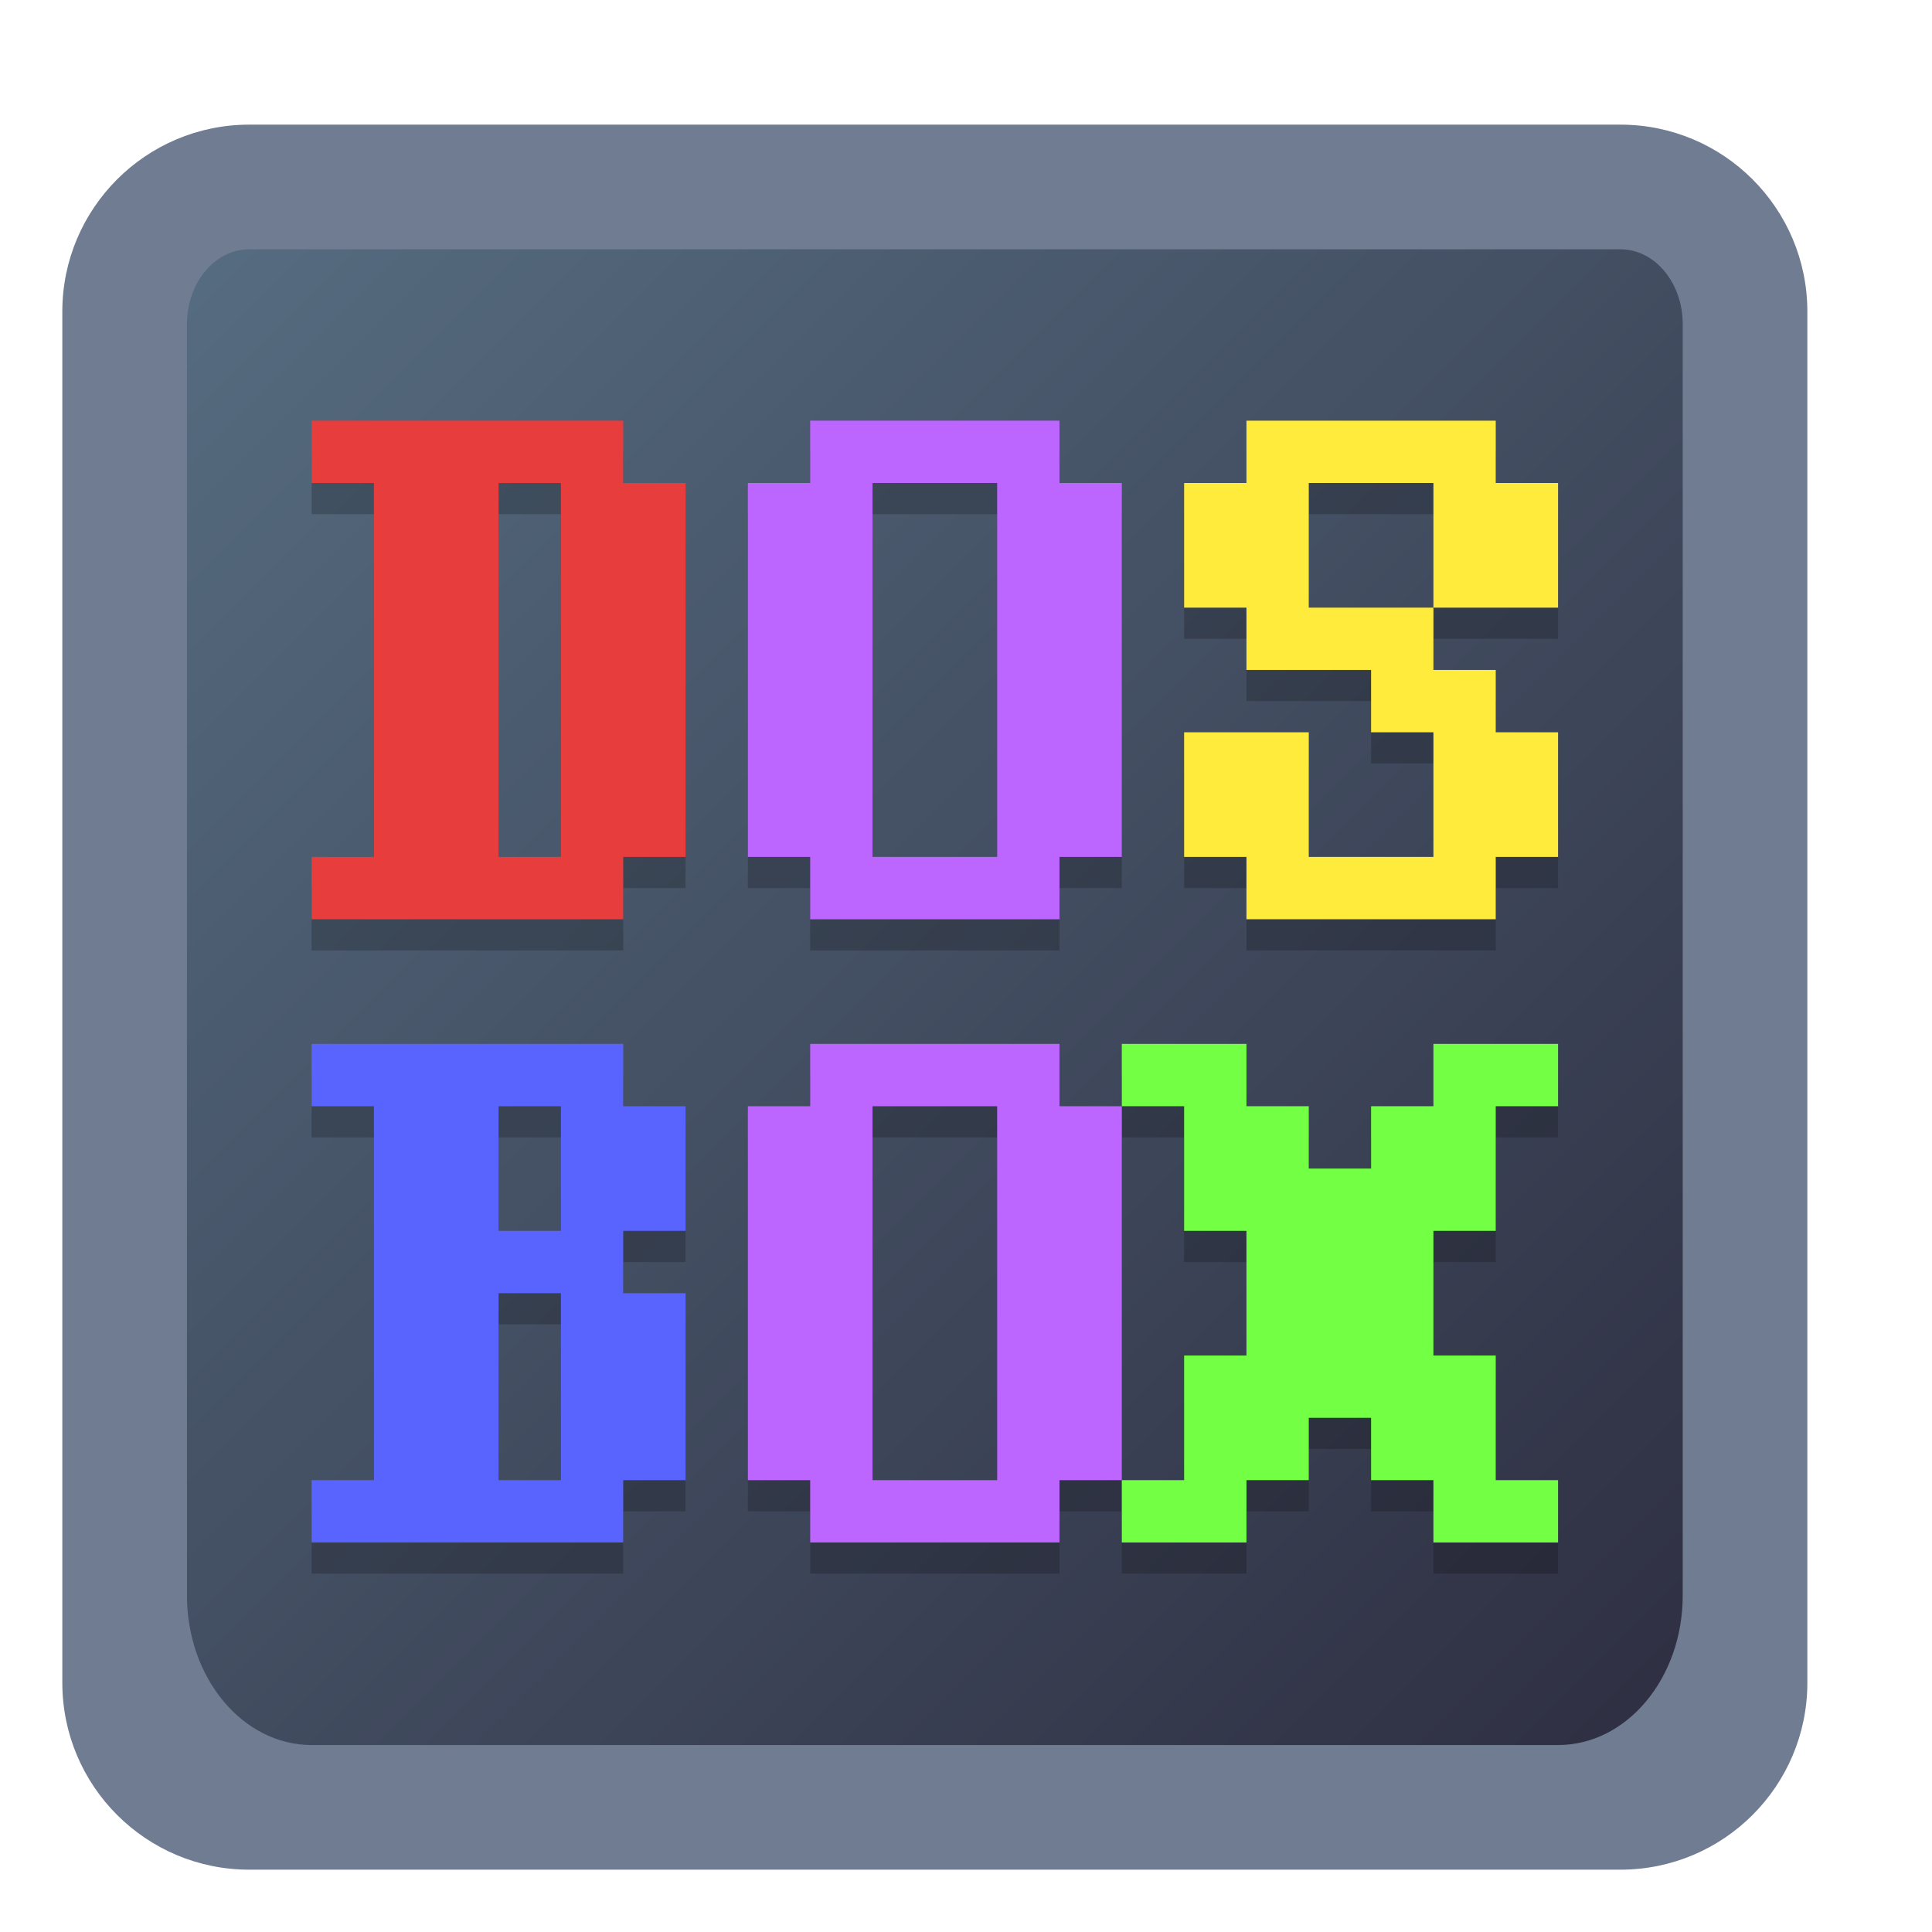 <?xml version="1.0" encoding="UTF-8" standalone="no"?>
<!-- Created with Inkscape (http://www.inkscape.org/) -->

<svg
   width="62"
   height="62"
   viewBox="0 0 62 62"
   version="1.1"
   id="svg1"
   inkscape:version="1.4 (e7c3feb100, 2024-10-09)"
   sodipodi:docname="dosbox-x.svg"
   xmlns:inkscape="http://www.inkscape.org/namespaces/inkscape"
   xmlns:sodipodi="http://sodipodi.sourceforge.net/DTD/sodipodi-0.dtd"
   xmlns="http://www.w3.org/2000/svg"
   xmlns:svg="http://www.w3.org/2000/svg">
  <sodipodi:namedview
     id="namedview1"
     pagecolor="#ffffff"
     bordercolor="#000000"
     borderopacity="0.25"
     inkscape:showpageshadow="2"
     inkscape:pageopacity="0.0"
     inkscape:pagecheckerboard="0"
     inkscape:deskcolor="#d1d1d1"
     inkscape:document-units="px"
     inkscape:zoom="10.74725"
     inkscape:cx="29.914629"
     inkscape:cy="31.822094"
     inkscape:window-width="1920"
     inkscape:window-height="994"
     inkscape:window-x="0"
     inkscape:window-y="0"
     inkscape:window-maximized="1"
     inkscape:current-layer="layer1" />
  <defs
     id="defs1">
    <radialGradient
       id="paint664_radial_890_11"
       cx="0"
       cy="0"
       r="1"
       gradientUnits="userSpaceOnUse"
       gradientTransform="matrix(-16,-10,10,-16,583,171)">
      <stop
         offset="0.421"
         stop-color="#B7C6CD"
         id="stop2071" />
      <stop
         offset="1"
         stop-color="#EFF2F6"
         id="stop2072" />
    </radialGradient>
    <linearGradient
       id="paint665_linear_890_11"
       x1="605"
       y1="180"
       x2="601.466"
       y2="162.723"
       gradientUnits="userSpaceOnUse">
      <stop
         stop-color="#5200FF"
         id="stop2073" />
      <stop
         offset="1"
         stop-color="#0085FF"
         id="stop2074" />
    </linearGradient>
    <linearGradient
       id="paint666_linear_890_11"
       x1="567"
       y1="181"
       x2="562.118"
       y2="174.183"
       gradientUnits="userSpaceOnUse">
      <stop
         stop-color="#5200FF"
         id="stop2075" />
      <stop
         offset="0.67"
         stop-color="#0085FF"
         id="stop2076" />
    </linearGradient>
    <linearGradient
       id="paint667_linear_890_11"
       x1="605"
       y1="180"
       x2="597.32"
       y2="174.24"
       gradientUnits="userSpaceOnUse">
      <stop
         stop-color="#5200FF"
         id="stop2077" />
      <stop
         offset="1"
         stop-color="#0085FF"
         id="stop2078" />
    </linearGradient>
    <linearGradient
       id="paint668_linear_890_11"
       x1="567"
       y1="180"
       x2="561.24"
       y2="172.32"
       gradientUnits="userSpaceOnUse">
      <stop
         stop-color="#5200FF"
         id="stop2079" />
      <stop
         offset="1"
         stop-color="#0085FF"
         id="stop2080" />
    </linearGradient>
    <linearGradient
       id="paint669_linear_890_11"
       x1="607"
       y1="179"
       x2="602.506"
       y2="171.809"
       gradientUnits="userSpaceOnUse">
      <stop
         stop-color="#5200FF"
         id="stop2081" />
      <stop
         offset="1"
         stop-color="#0085FF"
         id="stop2082" />
    </linearGradient>
    <linearGradient
       id="paint670_linear_890_11"
       x1="607"
       y1="217"
       x2="568.826"
       y2="170.016"
       gradientUnits="userSpaceOnUse">
      <stop
         stop-color="#5200FF"
         id="stop2083" />
      <stop
         offset="1"
         stop-color="#0085FF"
         id="stop2084" />
    </linearGradient>
    <radialGradient
       id="paint671_radial_890_11"
       cx="0"
       cy="0"
       r="1"
       gradientUnits="userSpaceOnUse"
       gradientTransform="matrix(0,20,-16,0,583,187)">
      <stop
         offset="0.87"
         stop-color="#EFF2F6"
         id="stop2085" />
      <stop
         offset="1"
         stop-color="#B7C6CD"
         id="stop2086" />
    </radialGradient>
    <linearGradient
       id="paint451_linear_890_11"
       x1="55"
       y1="461"
       x2="111"
       y2="517"
       gradientUnits="userSpaceOnUse"
       gradientTransform="translate(-53,-457)">
      <stop
         offset="0.304"
         stop-color="#EFF2F6"
         id="stop1644" />
      <stop
         offset="1"
         stop-color="#B7C6CD"
         id="stop1645" />
    </linearGradient>
    <linearGradient
       id="paint452_linear_890_11"
       x1="107"
       y1="513"
       x2="67.656"
       y2="465.787"
       gradientUnits="userSpaceOnUse"
       gradientTransform="matrix(1,0,0,1.2,-53,-559.6)">
      <stop
         stop-color="#2E2E41"
         id="stop1646" />
      <stop
         offset="1"
         stop-color="#566C80"
         id="stop1647" />
    </linearGradient>
    <linearGradient
       id="paint453_linear_890_11"
       x1="61"
       y1="465"
       x2="65"
       y2="469"
       gradientUnits="userSpaceOnUse"
       gradientTransform="translate(-53,-457)">
      <stop
         offset="0.236"
         stop-color="#F15700"
         id="stop1648" />
      <stop
         offset="0.856"
         stop-color="#FF0000"
         id="stop1649" />
    </linearGradient>
    <linearGradient
       id="paint454_linear_890_11"
       x1="71"
       y1="469"
       x2="67"
       y2="465"
       gradientUnits="userSpaceOnUse"
       gradientTransform="translate(-53,-457)">
      <stop
         stop-color="#FF7E07"
         id="stop1650" />
      <stop
         offset="1"
         stop-color="#FFE607"
         id="stop1651" />
    </linearGradient>
    <linearGradient
       id="paint455_linear_890_11"
       x1="77"
       y1="469"
       x2="73"
       y2="465"
       gradientUnits="userSpaceOnUse"
       gradientTransform="translate(-53,-457)">
      <stop
         stop-color="#089953"
         id="stop1652" />
      <stop
         offset="1"
         stop-color="#16D96F"
         id="stop1653" />
    </linearGradient>
    <linearGradient
       id="paint456_linear_890_11"
       x1="80"
       y1="486"
       x2="80"
       y2="492"
       gradientUnits="userSpaceOnUse"
       gradientTransform="translate(-53,-457)">
      <stop
         offset="0.189"
         stop-color="#EFF2F6"
         id="stop1654" />
      <stop
         offset="0.85"
         stop-color="#B7C6CD"
         id="stop1655" />
    </linearGradient>
    <linearGradient
       id="paint457_linear_890_11"
       x1="82"
       y1="494"
       x2="82"
       y2="500"
       gradientUnits="userSpaceOnUse">
      <stop
         offset="0.189"
         stop-color="#EFF2F6"
         id="stop1656" />
      <stop
         offset="0.85"
         stop-color="#B7C6CD"
         id="stop1657" />
    </linearGradient>
  </defs>
  <g
     inkscape:label="Layer 1"
     inkscape:groupmode="layer"
     id="layer1">
    <path
       d="M 2,10 C 2,6.686 4.686,4 8,4 h 44 c 3.314,0 6,2.686 6,6 v 44 c 0,3.314 -2.686,6 -6,6 H 8 C 4.686,60 2,57.314 2,54 Z"
       id="path441"
       style="fill:#6f7c91;fill-opacity:1" />
    <path
       d="M 6,10.4 C 6,9.074 6.895,8 8,8 h 44 c 1.105,0 2,1.074 2,2.4 V 51.2 C 54,53.851 52.209,56 50,56 H 10 C 7.791,56 6,53.851 6,51.2 Z"
       id="path442"
       style="fill:url(#paint452_linear_890_11);stroke-width:1.095" />
    <g
       id="g1"
       transform="translate(0,-52.913)">
      <path
         d="m 10,67.413 v 2 h 2 v 12 h -2 v 2 h 10 v -2 h 2 v -12 h -2 v -2 z m 16,0 v 2 h -2 v 12 h 2 v 2 h 8 v -2 h 2 v -12 h -2 v -2 z m 14,0 v 2 h -2 v 4 h 2 v 2 h 4 v 2 h 2 v 4 h -4 v -4 h -4 v 4 h 2 v 2 h 8 v -2 h 2 v -4 h -2 v -2 h -2 v -2 h -4 v -4 h 4 v 4 h 4 v -4 h -2 v -2 z m -24,2 h 2 v 12 h -2 z m 12,0 h 4 v 12 h -4 z m -18,18 v 2 h 2 v 12 h -2 v 2 h 10 v -2 h 2 v -6 h -2 v -2 h 2 v -4 h -2 v -2 z m 16,0 v 2 h -2 v 12 h 2 v 2 h 8 v -2 h 2 V 89.413 h -2 v -2 z m 10,0 v 2 h 2 v 4 h 2 v 4 h -2 v 4 h -2 v 2 h 4 v -2 h 2 v -2 h 2 v 2 h 2 v 2 h 4 v -2 h -2 v -4 h -2 v -4 h 2 v -4 h 2 v -2 h -4 v 2 h -2 v 2 h -2 v -2 h -2 v -2 z m -20,2 h 2 v 4 h -2 z m 12,0 h 4 v 12 h -4 z m -12,6 h 2 v 6 h -2 z"
         style="opacity:0.2"
         id="path3-2" />
      <path
         d="m 36,86.413 v 2 h 2 v 4 h 2 v 4 h -2 v 4 h -2 v 2 h 4 v -2 h 2 v -2 h 2 v 2 h 2 v 2 h 4 v -2 h -2 v -4 h -2 v -4 h 2 v -4 h 2 v -2 h -4 v 2 h -2 v 2 h -2 v -2 h -2 v -2 z"
         style="fill:#73ff44"
         id="path4-9" />
      <path
         d="m 26,66.413 v 2 h -2 v 12 h 2 v 2 h 8 v -2 h 2 v -12 h -2 v -2 z m 2,2 h 4 v 12 h -4 z m -2,18 v 2 h -2 v 12 h 2 v 2 h 8 v -2 h 2 V 88.413 h -2 v -2 z m 2,2 h 4 v 12 h -4 z"
         style="fill:#bd66ff"
         id="path6" />
      <path
         d="m 40,66.413 v 2 h -2 v 4 h 2 v 2 h 4 v 2 h 2 v 4 h -4 v -4 h -4 v 4 h 2 v 2 h 8 v -2 h 2 v -4 h -2 v -2 h -2 v -2 h -4 v -4 h 4 v 4 h 4 v -4 h -2 v -2 z"
         style="fill:#ffeb3b"
         id="path7" />
      <path
         d="m 10,86.413 v 2 h 2 v 12 h -2 v 2 h 10 v -2 h 2 v -6 h -2 v -2 h 2 v -4 h -2 v -2 z m 6,2 h 2 v 4 h -2 z m 0,6 h 2 v 6 h -2 z"
         style="fill:#5964ff"
         id="path8" />
      <path
         d="m 10,66.413 v 2 h 2 v 12 h -2 v 2 h 10 v -2 h 2 v -12 h -2 v -2 z m 6,2 h 2 v 12 h -2 z"
         style="fill:#e73d3d"
         id="path9" />
    </g>
  </g>
</svg>
